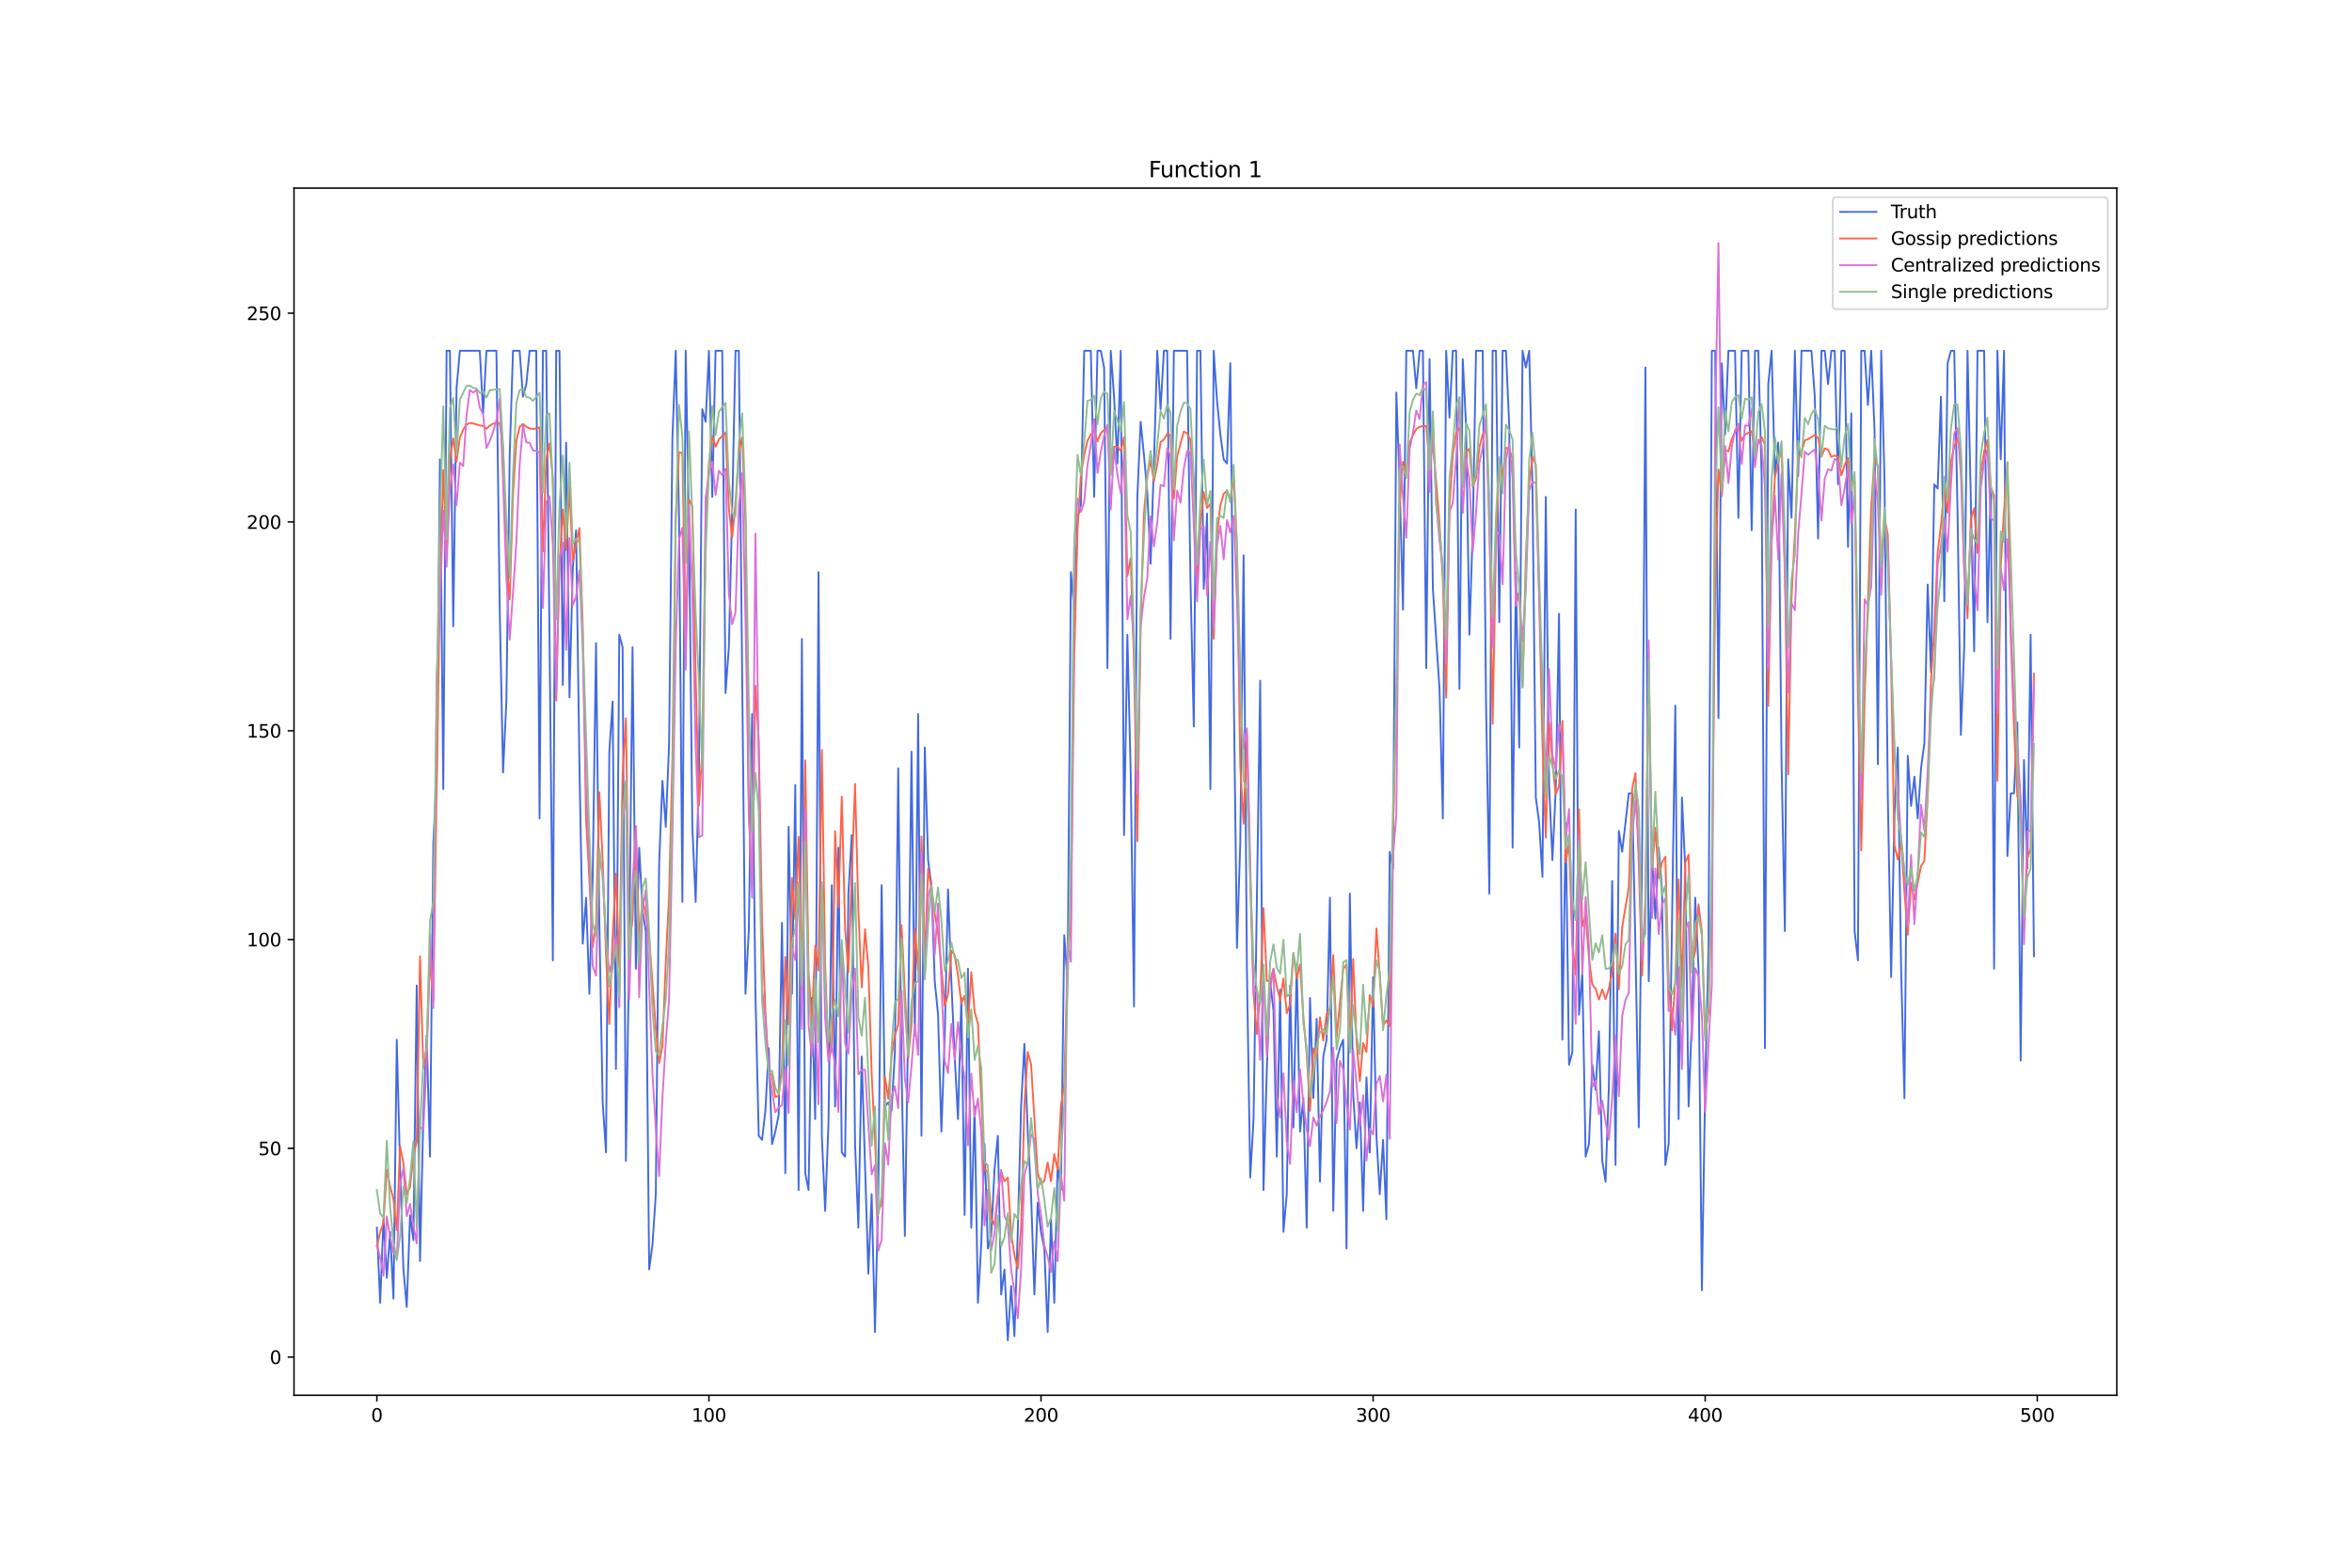 <?xml version="1.0" encoding="utf-8" standalone="no"?>
<!DOCTYPE svg PUBLIC "-//W3C//DTD SVG 1.1//EN"
  "http://www.w3.org/Graphics/SVG/1.1/DTD/svg11.dtd">
<svg xmlns:xlink="http://www.w3.org/1999/xlink" width="1296pt" height="864pt" viewBox="0 0 1296 864" xmlns="http://www.w3.org/2000/svg" version="1.1">
 <defs>
  <style type="text/css">*{stroke-linejoin: round; stroke-linecap: butt}</style>
 </defs>
 <g id="figure_1">
  <g id="patch_1">
   <path d="M 0 864 
L 1296 864 
L 1296 0 
L 0 0 
z
" style="fill: #ffffff"/>
  </g>
  <g id="axes_1">
   <g id="patch_2">
    <path d="M 162 768.96 
L 1166.4 768.96 
L 1166.4 103.68 
L 162 103.68 
z
" style="fill: #ffffff"/>
   </g>
   <g id="matplotlib.axis_1">
    <g id="xtick_1">
     <g id="line2d_1">
      <defs>
       <path id="mbc248e068a" d="M 0 0 
L 0 3.5 
" style="stroke: #000000; stroke-width: 0.8"/>
      </defs>
      <g>
       <use xlink:href="#mbc248e068a" x="207.655" y="768.96" style="stroke: #000000; stroke-width: 0.8"/>
      </g>
     </g>
     <g id="text_1">
      <!-- 0 -->
      <g transform="translate(204.473 783.558) scale(0.1 -0.1)">
       <defs>
        <path id="DejaVuSans-30" d="M 2034 4250 
Q 1547 4250 1301 3770 
Q 1056 3291 1056 2328 
Q 1056 1369 1301 889 
Q 1547 409 2034 409 
Q 2525 409 2770 889 
Q 3016 1369 3016 2328 
Q 3016 3291 2770 3770 
Q 2525 4250 2034 4250 
z
M 2034 4750 
Q 2819 4750 3233 4129 
Q 3647 3509 3647 2328 
Q 3647 1150 3233 529 
Q 2819 -91 2034 -91 
Q 1250 -91 836 529 
Q 422 1150 422 2328 
Q 422 3509 836 4129 
Q 1250 4750 2034 4750 
z
" transform="scale(0.016)"/>
       </defs>
       <use xlink:href="#DejaVuSans-30"/>
      </g>
     </g>
    </g>
    <g id="xtick_2">
     <g id="line2d_2">
      <g>
       <use xlink:href="#mbc248e068a" x="390.639" y="768.96" style="stroke: #000000; stroke-width: 0.8"/>
      </g>
     </g>
     <g id="text_2">
      <!-- 100 -->
      <g transform="translate(381.095 783.558) scale(0.1 -0.1)">
       <defs>
        <path id="DejaVuSans-31" d="M 794 531 
L 1825 531 
L 1825 4091 
L 703 3866 
L 703 4441 
L 1819 4666 
L 2450 4666 
L 2450 531 
L 3481 531 
L 3481 0 
L 794 0 
L 794 531 
z
" transform="scale(0.016)"/>
       </defs>
       <use xlink:href="#DejaVuSans-31"/>
       <use xlink:href="#DejaVuSans-30" x="63.623"/>
       <use xlink:href="#DejaVuSans-30" x="127.246"/>
      </g>
     </g>
    </g>
    <g id="xtick_3">
     <g id="line2d_3">
      <g>
       <use xlink:href="#mbc248e068a" x="573.623" y="768.96" style="stroke: #000000; stroke-width: 0.8"/>
      </g>
     </g>
     <g id="text_3">
      <!-- 200 -->
      <g transform="translate(564.079 783.558) scale(0.1 -0.1)">
       <defs>
        <path id="DejaVuSans-32" d="M 1228 531 
L 3431 531 
L 3431 0 
L 469 0 
L 469 531 
Q 828 903 1448 1529 
Q 2069 2156 2228 2338 
Q 2531 2678 2651 2914 
Q 2772 3150 2772 3378 
Q 2772 3750 2511 3984 
Q 2250 4219 1831 4219 
Q 1534 4219 1204 4116 
Q 875 4013 500 3803 
L 500 4441 
Q 881 4594 1212 4672 
Q 1544 4750 1819 4750 
Q 2544 4750 2975 4387 
Q 3406 4025 3406 3419 
Q 3406 3131 3298 2873 
Q 3191 2616 2906 2266 
Q 2828 2175 2409 1742 
Q 1991 1309 1228 531 
z
" transform="scale(0.016)"/>
       </defs>
       <use xlink:href="#DejaVuSans-32"/>
       <use xlink:href="#DejaVuSans-30" x="63.623"/>
       <use xlink:href="#DejaVuSans-30" x="127.246"/>
      </g>
     </g>
    </g>
    <g id="xtick_4">
     <g id="line2d_4">
      <g>
       <use xlink:href="#mbc248e068a" x="756.607" y="768.96" style="stroke: #000000; stroke-width: 0.8"/>
      </g>
     </g>
     <g id="text_4">
      <!-- 300 -->
      <g transform="translate(747.063 783.558) scale(0.1 -0.1)">
       <defs>
        <path id="DejaVuSans-33" d="M 2597 2516 
Q 3050 2419 3304 2112 
Q 3559 1806 3559 1356 
Q 3559 666 3084 287 
Q 2609 -91 1734 -91 
Q 1441 -91 1130 -33 
Q 819 25 488 141 
L 488 750 
Q 750 597 1062 519 
Q 1375 441 1716 441 
Q 2309 441 2620 675 
Q 2931 909 2931 1356 
Q 2931 1769 2642 2001 
Q 2353 2234 1838 2234 
L 1294 2234 
L 1294 2753 
L 1863 2753 
Q 2328 2753 2575 2939 
Q 2822 3125 2822 3475 
Q 2822 3834 2567 4026 
Q 2313 4219 1838 4219 
Q 1578 4219 1281 4162 
Q 984 4106 628 3988 
L 628 4550 
Q 988 4650 1302 4700 
Q 1616 4750 1894 4750 
Q 2613 4750 3031 4423 
Q 3450 4097 3450 3541 
Q 3450 3153 3228 2886 
Q 3006 2619 2597 2516 
z
" transform="scale(0.016)"/>
       </defs>
       <use xlink:href="#DejaVuSans-33"/>
       <use xlink:href="#DejaVuSans-30" x="63.623"/>
       <use xlink:href="#DejaVuSans-30" x="127.246"/>
      </g>
     </g>
    </g>
    <g id="xtick_5">
     <g id="line2d_5">
      <g>
       <use xlink:href="#mbc248e068a" x="939.591" y="768.96" style="stroke: #000000; stroke-width: 0.8"/>
      </g>
     </g>
     <g id="text_5">
      <!-- 400 -->
      <g transform="translate(930.047 783.558) scale(0.1 -0.1)">
       <defs>
        <path id="DejaVuSans-34" d="M 2419 4116 
L 825 1625 
L 2419 1625 
L 2419 4116 
z
M 2253 4666 
L 3047 4666 
L 3047 1625 
L 3713 1625 
L 3713 1100 
L 3047 1100 
L 3047 0 
L 2419 0 
L 2419 1100 
L 313 1100 
L 313 1709 
L 2253 4666 
z
" transform="scale(0.016)"/>
       </defs>
       <use xlink:href="#DejaVuSans-34"/>
       <use xlink:href="#DejaVuSans-30" x="63.623"/>
       <use xlink:href="#DejaVuSans-30" x="127.246"/>
      </g>
     </g>
    </g>
    <g id="xtick_6">
     <g id="line2d_6">
      <g>
       <use xlink:href="#mbc248e068a" x="1122.575" y="768.96" style="stroke: #000000; stroke-width: 0.8"/>
      </g>
     </g>
     <g id="text_6">
      <!-- 500 -->
      <g transform="translate(1113.032 783.558) scale(0.1 -0.1)">
       <defs>
        <path id="DejaVuSans-35" d="M 691 4666 
L 3169 4666 
L 3169 4134 
L 1269 4134 
L 1269 2991 
Q 1406 3038 1543 3061 
Q 1681 3084 1819 3084 
Q 2600 3084 3056 2656 
Q 3513 2228 3513 1497 
Q 3513 744 3044 326 
Q 2575 -91 1722 -91 
Q 1428 -91 1123 -41 
Q 819 9 494 109 
L 494 744 
Q 775 591 1075 516 
Q 1375 441 1709 441 
Q 2250 441 2565 725 
Q 2881 1009 2881 1497 
Q 2881 1984 2565 2268 
Q 2250 2553 1709 2553 
Q 1456 2553 1204 2497 
Q 953 2441 691 2322 
L 691 4666 
z
" transform="scale(0.016)"/>
       </defs>
       <use xlink:href="#DejaVuSans-35"/>
       <use xlink:href="#DejaVuSans-30" x="63.623"/>
       <use xlink:href="#DejaVuSans-30" x="127.246"/>
      </g>
     </g>
    </g>
   </g>
   <g id="matplotlib.axis_2">
    <g id="ytick_1">
     <g id="line2d_7">
      <defs>
       <path id="md6eda35e81" d="M 0 0 
L -3.5 0 
" style="stroke: #000000; stroke-width: 0.8"/>
      </defs>
      <g>
       <use xlink:href="#md6eda35e81" x="162" y="747.925" style="stroke: #000000; stroke-width: 0.8"/>
      </g>
     </g>
     <g id="text_7">
      <!-- 0 -->
      <g transform="translate(148.637 751.724) scale(0.1 -0.1)">
       <use xlink:href="#DejaVuSans-30"/>
      </g>
     </g>
    </g>
    <g id="ytick_2">
     <g id="line2d_8">
      <g>
       <use xlink:href="#md6eda35e81" x="162" y="632.861" style="stroke: #000000; stroke-width: 0.8"/>
      </g>
     </g>
     <g id="text_8">
      <!-- 50 -->
      <g transform="translate(142.275 636.66) scale(0.1 -0.1)">
       <use xlink:href="#DejaVuSans-35"/>
       <use xlink:href="#DejaVuSans-30" x="63.623"/>
      </g>
     </g>
    </g>
    <g id="ytick_3">
     <g id="line2d_9">
      <g>
       <use xlink:href="#md6eda35e81" x="162" y="517.796" style="stroke: #000000; stroke-width: 0.8"/>
      </g>
     </g>
     <g id="text_9">
      <!-- 100 -->
      <g transform="translate(135.912 521.595) scale(0.1 -0.1)">
       <use xlink:href="#DejaVuSans-31"/>
       <use xlink:href="#DejaVuSans-30" x="63.623"/>
       <use xlink:href="#DejaVuSans-30" x="127.246"/>
      </g>
     </g>
    </g>
    <g id="ytick_4">
     <g id="line2d_10">
      <g>
       <use xlink:href="#md6eda35e81" x="162" y="402.732" style="stroke: #000000; stroke-width: 0.8"/>
      </g>
     </g>
     <g id="text_10">
      <!-- 150 -->
      <g transform="translate(135.912 406.531) scale(0.1 -0.1)">
       <use xlink:href="#DejaVuSans-31"/>
       <use xlink:href="#DejaVuSans-35" x="63.623"/>
       <use xlink:href="#DejaVuSans-30" x="127.246"/>
      </g>
     </g>
    </g>
    <g id="ytick_5">
     <g id="line2d_11">
      <g>
       <use xlink:href="#md6eda35e81" x="162" y="287.667" style="stroke: #000000; stroke-width: 0.8"/>
      </g>
     </g>
     <g id="text_11">
      <!-- 200 -->
      <g transform="translate(135.912 291.467) scale(0.1 -0.1)">
       <use xlink:href="#DejaVuSans-32"/>
       <use xlink:href="#DejaVuSans-30" x="63.623"/>
       <use xlink:href="#DejaVuSans-30" x="127.246"/>
      </g>
     </g>
    </g>
    <g id="ytick_6">
     <g id="line2d_12">
      <g>
       <use xlink:href="#md6eda35e81" x="162" y="172.603" style="stroke: #000000; stroke-width: 0.8"/>
      </g>
     </g>
     <g id="text_12">
      <!-- 250 -->
      <g transform="translate(135.912 176.402) scale(0.1 -0.1)">
       <use xlink:href="#DejaVuSans-32"/>
       <use xlink:href="#DejaVuSans-35" x="63.623"/>
       <use xlink:href="#DejaVuSans-30" x="127.246"/>
      </g>
     </g>
    </g>
   </g>
   <g id="line2d_13">
    <path d="M 207.655 676.585 
L 209.484 718.008 
L 211.314 671.983 
L 213.144 704.201 
L 214.974 678.886 
L 216.804 715.707 
L 218.634 573.027 
L 220.463 644.367 
L 222.293 699.598 
L 224.123 720.31 
L 225.953 669.681 
L 227.783 683.489 
L 229.613 543.11 
L 231.442 694.996 
L 233.272 614.45 
L 235.102 570.726 
L 236.932 637.463 
L 238.762 464.867 
L 240.592 428.046 
L 242.422 253.148 
L 244.251 434.95 
L 246.081 193.314 
L 247.911 193.314 
L 249.741 345.2 
L 251.571 214.026 
L 253.401 193.314 
L 264.38 193.314 
L 266.209 227.834 
L 268.039 193.314 
L 273.529 193.314 
L 275.359 335.994 
L 277.189 425.745 
L 279.018 386.623 
L 280.848 250.847 
L 282.678 193.314 
L 286.338 193.314 
L 288.168 218.629 
L 289.997 211.725 
L 291.827 193.314 
L 295.487 193.314 
L 297.317 451.059 
L 299.147 193.314 
L 300.976 193.314 
L 302.806 352.103 
L 304.636 529.303 
L 306.466 193.314 
L 308.296 193.314 
L 310.126 377.418 
L 311.956 243.943 
L 313.785 384.321 
L 315.615 312.981 
L 317.445 292.27 
L 319.275 421.142 
L 321.105 520.098 
L 322.935 494.783 
L 324.764 547.713 
L 326.594 483.277 
L 328.424 354.405 
L 330.254 508.591 
L 332.084 607.547 
L 333.914 635.162 
L 335.743 414.238 
L 337.573 386.623 
L 339.403 589.136 
L 341.233 349.802 
L 343.063 356.706 
L 344.893 639.765 
L 346.723 522.399 
L 348.552 356.706 
L 350.382 533.905 
L 352.212 467.168 
L 354.042 501.687 
L 355.872 513.194 
L 357.702 699.598 
L 359.531 685.79 
L 361.361 658.175 
L 363.191 476.373 
L 365.021 430.347 
L 366.851 455.661 
L 368.681 409.636 
L 370.51 241.642 
L 372.34 193.314 
L 374.17 285.366 
L 376 497.085 
L 377.83 193.314 
L 379.66 289.969 
L 381.489 455.661 
L 383.319 497.085 
L 385.149 423.443 
L 386.979 225.532 
L 388.809 232.436 
L 390.639 193.314 
L 392.469 273.86 
L 394.298 193.314 
L 397.958 193.314 
L 399.788 382.02 
L 401.618 356.706 
L 403.448 280.763 
L 405.277 193.314 
L 407.107 193.314 
L 410.767 547.713 
L 412.597 513.194 
L 414.427 393.527 
L 416.256 547.713 
L 418.086 625.957 
L 419.916 628.258 
L 421.746 612.149 
L 423.576 577.63 
L 425.406 630.559 
L 427.236 623.656 
L 429.065 614.45 
L 430.895 508.591 
L 432.725 646.668 
L 434.555 455.661 
L 436.385 547.713 
L 438.215 432.649 
L 440.044 655.874 
L 441.874 352.103 
L 443.704 646.668 
L 445.534 655.874 
L 447.364 550.014 
L 449.194 616.752 
L 451.023 315.283 
L 452.853 625.957 
L 454.683 667.38 
L 456.513 619.053 
L 458.343 487.879 
L 460.173 609.848 
L 462.003 467.168 
L 463.832 635.162 
L 465.662 637.463 
L 467.492 492.482 
L 469.322 460.264 
L 471.152 630.559 
L 472.982 676.585 
L 474.811 582.232 
L 478.471 701.899 
L 480.301 658.175 
L 482.131 734.117 
L 483.961 658.175 
L 485.79 487.879 
L 487.62 609.848 
L 489.45 607.547 
L 491.28 612.149 
L 493.11 579.931 
L 494.94 423.443 
L 496.77 589.136 
L 498.599 681.188 
L 500.429 563.822 
L 502.259 414.238 
L 504.089 570.726 
L 505.919 393.527 
L 507.749 625.957 
L 509.578 411.937 
L 511.408 474.072 
L 513.238 487.879 
L 515.068 540.809 
L 516.898 559.219 
L 518.728 623.656 
L 520.557 570.726 
L 522.387 490.181 
L 524.217 540.809 
L 526.047 582.232 
L 527.877 616.752 
L 529.707 550.014 
L 531.536 669.681 
L 533.366 533.905 
L 535.196 676.585 
L 537.026 609.848 
L 538.856 718.008 
L 540.686 685.79 
L 542.516 630.559 
L 544.345 688.092 
L 546.175 681.188 
L 548.005 644.367 
L 549.835 625.957 
L 551.665 713.406 
L 553.495 699.598 
L 555.324 738.72 
L 557.154 708.803 
L 558.984 736.419 
L 560.814 678.886 
L 562.644 609.848 
L 564.474 575.328 
L 566.303 623.656 
L 568.133 658.175 
L 569.963 713.406 
L 571.793 662.777 
L 573.623 678.886 
L 575.453 688.092 
L 577.283 734.117 
L 579.112 671.983 
L 580.942 718.008 
L 582.772 642.066 
L 584.602 655.874 
L 586.432 515.495 
L 588.262 540.809 
L 590.091 315.283 
L 591.921 335.994 
L 593.751 285.366 
L 595.581 278.462 
L 597.411 193.314 
L 601.07 193.314 
L 602.9 273.86 
L 604.73 193.314 
L 606.56 193.314 
L 608.39 202.52 
L 610.22 368.212 
L 612.05 193.314 
L 613.879 218.629 
L 615.709 255.449 
L 617.539 193.314 
L 619.369 460.264 
L 621.199 349.802 
L 623.029 425.745 
L 624.858 554.617 
L 626.688 273.86 
L 628.518 232.436 
L 630.348 250.847 
L 632.178 271.558 
L 634.008 310.68 
L 635.837 255.449 
L 637.667 193.314 
L 639.497 225.532 
L 641.327 193.314 
L 643.157 193.314 
L 644.987 352.103 
L 646.817 193.314 
L 654.136 193.314 
L 655.966 319.885 
L 657.796 400.43 
L 659.625 193.314 
L 661.455 193.314 
L 663.285 324.488 
L 665.115 283.065 
L 666.945 434.95 
L 668.775 193.314 
L 670.604 220.93 
L 672.434 239.34 
L 674.264 253.148 
L 676.094 255.449 
L 677.924 200.218 
L 679.754 375.116 
L 681.583 522.399 
L 683.413 464.867 
L 685.243 306.078 
L 687.073 533.905 
L 688.903 648.97 
L 690.733 616.752 
L 694.392 375.116 
L 696.222 655.874 
L 698.052 589.136 
L 699.882 540.809 
L 701.712 556.918 
L 703.542 637.463 
L 705.371 545.412 
L 707.201 678.886 
L 709.031 658.175 
L 710.861 543.11 
L 712.691 621.354 
L 714.521 531.604 
L 716.35 623.656 
L 718.18 605.245 
L 720.01 676.585 
L 721.84 550.014 
L 723.67 605.245 
L 725.5 561.521 
L 727.33 651.271 
L 729.159 582.232 
L 730.989 573.027 
L 732.819 494.783 
L 734.649 667.38 
L 736.479 584.534 
L 738.309 577.63 
L 740.138 573.027 
L 741.968 688.092 
L 743.798 492.482 
L 745.628 602.944 
L 747.458 632.861 
L 749.288 607.547 
L 751.117 667.38 
L 752.947 593.739 
L 754.777 635.162 
L 756.607 538.508 
L 758.437 625.957 
L 760.267 658.175 
L 762.097 628.258 
L 763.926 671.983 
L 765.756 469.469 
L 767.586 478.674 
L 769.416 216.327 
L 771.246 266.956 
L 773.076 335.994 
L 774.905 193.314 
L 778.565 193.314 
L 780.395 214.026 
L 782.225 193.314 
L 784.055 193.314 
L 785.884 368.212 
L 787.714 197.917 
L 789.544 324.488 
L 793.204 379.719 
L 795.034 451.059 
L 796.864 193.314 
L 798.693 230.135 
L 800.523 193.314 
L 802.353 193.314 
L 804.183 379.719 
L 806.013 197.917 
L 807.843 234.738 
L 809.672 349.802 
L 811.502 292.27 
L 813.332 193.314 
L 816.992 193.314 
L 818.822 386.623 
L 820.651 492.482 
L 822.481 193.314 
L 824.311 193.314 
L 826.141 342.898 
L 827.971 193.314 
L 829.801 193.314 
L 831.63 234.738 
L 833.46 467.168 
L 835.29 315.283 
L 837.12 411.937 
L 838.95 193.314 
L 840.78 202.52 
L 842.61 193.314 
L 844.439 269.257 
L 846.269 439.552 
L 848.099 453.36 
L 849.929 483.277 
L 851.759 273.86 
L 853.589 432.649 
L 855.418 474.072 
L 857.248 434.95 
L 859.078 338.296 
L 860.908 573.027 
L 862.738 453.36 
L 864.568 586.835 
L 866.397 579.931 
L 868.227 280.763 
L 870.057 559.219 
L 871.887 536.207 
L 873.717 637.463 
L 875.547 630.559 
L 877.377 586.835 
L 879.206 600.643 
L 881.036 568.425 
L 882.866 639.765 
L 884.696 651.271 
L 886.526 598.341 
L 888.356 485.578 
L 890.185 642.066 
L 892.015 457.963 
L 893.845 469.469 
L 897.505 437.251 
L 899.335 437.251 
L 901.164 522.399 
L 902.994 621.354 
L 904.824 469.469 
L 906.654 202.52 
L 908.484 540.809 
L 910.314 471.77 
L 912.144 506.29 
L 913.973 467.168 
L 915.803 490.181 
L 917.633 642.066 
L 919.463 630.559 
L 923.123 388.924 
L 924.952 616.752 
L 926.782 439.552 
L 928.612 478.674 
L 930.442 609.848 
L 932.272 561.521 
L 934.102 494.783 
L 935.931 533.905 
L 937.761 711.105 
L 939.591 598.341 
L 941.421 522.399 
L 943.251 193.314 
L 945.081 193.314 
L 946.911 395.828 
L 948.74 200.218 
L 950.57 239.34 
L 952.4 193.314 
L 956.06 193.314 
L 957.89 285.366 
L 959.719 193.314 
L 963.379 193.314 
L 965.209 292.27 
L 967.039 193.314 
L 968.869 193.314 
L 970.698 262.353 
L 972.528 577.63 
L 974.358 211.725 
L 976.188 193.314 
L 978.018 262.353 
L 979.848 243.943 
L 981.678 421.142 
L 983.507 513.194 
L 985.337 253.148 
L 987.167 285.366 
L 988.997 193.314 
L 990.827 262.353 
L 992.657 193.314 
L 998.146 193.314 
L 999.976 218.629 
L 1001.806 296.872 
L 1003.636 193.314 
L 1005.465 193.314 
L 1007.295 211.725 
L 1009.125 193.314 
L 1010.955 193.314 
L 1012.785 266.956 
L 1014.615 193.314 
L 1016.444 193.314 
L 1018.274 301.475 
L 1020.104 227.834 
L 1021.934 513.194 
L 1023.764 529.303 
L 1025.594 193.314 
L 1027.424 193.314 
L 1029.253 223.231 
L 1031.083 193.314 
L 1032.913 237.039 
L 1034.743 421.142 
L 1036.573 193.314 
L 1038.403 264.654 
L 1040.232 439.552 
L 1042.062 538.508 
L 1043.892 448.758 
L 1045.722 411.937 
L 1047.552 533.905 
L 1049.382 605.245 
L 1051.211 416.54 
L 1053.041 444.155 
L 1054.871 428.046 
L 1056.701 451.059 
L 1058.531 423.443 
L 1060.361 409.636 
L 1062.191 322.187 
L 1064.02 370.514 
L 1065.85 266.956 
L 1067.68 269.257 
L 1069.51 218.629 
L 1071.34 331.392 
L 1073.17 200.218 
L 1074.999 193.314 
L 1076.829 193.314 
L 1078.659 283.065 
L 1080.489 405.033 
L 1082.319 356.706 
L 1084.149 193.314 
L 1087.808 359.007 
L 1089.638 193.314 
L 1093.298 193.314 
L 1095.128 342.898 
L 1096.958 266.956 
L 1098.787 533.905 
L 1100.617 193.314 
L 1102.447 253.148 
L 1104.277 193.314 
L 1106.107 471.77 
L 1107.937 437.251 
L 1109.766 437.251 
L 1111.596 398.129 
L 1113.426 584.534 
L 1115.256 418.841 
L 1117.086 478.674 
L 1118.916 349.802 
L 1120.745 527.001 
L 1120.745 527.001 
" clip-path="url(#p0b4b981e6e)" style="fill: none; stroke: #4169e1; stroke-linecap: square"/>
   </g>
   <g id="line2d_14">
    <path d="M 207.655 686.978 
L 209.484 679.129 
L 211.314 673.919 
L 213.144 644.654 
L 214.974 653.824 
L 216.804 660.927 
L 218.634 678.05 
L 220.463 631.599 
L 222.293 640.931 
L 224.123 658.266 
L 225.953 654.206 
L 227.783 636.809 
L 229.613 629.378 
L 231.442 527.048 
L 233.272 588.673 
L 235.102 579.117 
L 236.932 529.669 
L 238.762 551.393 
L 240.592 433.802 
L 242.422 325.351 
L 244.251 259.1 
L 246.081 303.627 
L 247.911 252.701 
L 249.741 241.607 
L 251.571 254.452 
L 253.401 241.237 
L 255.23 236.75 
L 257.06 234.015 
L 258.89 233.134 
L 260.72 233.419 
L 262.55 233.851 
L 264.38 234.513 
L 266.209 234.644 
L 268.039 236.328 
L 269.869 234.544 
L 271.699 233.478 
L 273.529 233.021 
L 275.359 233.156 
L 277.189 246.526 
L 279.018 310.74 
L 280.848 330.341 
L 282.678 272.679 
L 284.508 243.02 
L 286.338 235.265 
L 288.168 233.669 
L 289.997 235.211 
L 291.827 236.032 
L 293.657 236.468 
L 295.487 236.171 
L 297.317 235.564 
L 299.147 303.857 
L 300.976 253.102 
L 302.806 244.36 
L 304.636 263.51 
L 306.466 386.119 
L 308.296 311.42 
L 310.126 280.864 
L 311.956 303.07 
L 313.785 268.415 
L 315.615 309.072 
L 317.445 299.464 
L 319.275 291.06 
L 321.105 344.804 
L 322.935 451.766 
L 324.764 484.696 
L 326.594 521.91 
L 328.424 509.061 
L 330.254 436.706 
L 332.084 474.188 
L 333.914 525.506 
L 335.743 564.42 
L 337.573 516.165 
L 339.403 481.393 
L 341.233 532.908 
L 343.063 426.51 
L 344.893 395.91 
L 346.723 521.071 
L 348.552 506.937 
L 350.382 455.369 
L 352.212 518.347 
L 354.042 495.231 
L 355.872 504.294 
L 357.702 516.605 
L 361.361 566.878 
L 363.191 585.962 
L 365.021 576.523 
L 366.851 530.389 
L 368.681 493.894 
L 370.51 418.339 
L 372.34 284.973 
L 374.17 249.368 
L 376 249.722 
L 377.83 356.105 
L 379.66 275.316 
L 381.489 278.948 
L 383.319 372.645 
L 385.149 443.985 
L 386.979 412.904 
L 388.809 288.223 
L 390.639 255.16 
L 392.469 240.323 
L 394.298 246.218 
L 396.128 242.117 
L 397.958 240.447 
L 399.788 238.348 
L 401.618 280.362 
L 403.448 296.195 
L 405.277 277.222 
L 407.107 249.476 
L 408.937 241.137 
L 410.767 287.666 
L 412.597 449.13 
L 414.427 488.101 
L 416.256 377.958 
L 418.086 408.4 
L 419.916 508.059 
L 421.746 557.303 
L 423.576 590.549 
L 425.406 592.843 
L 427.236 604.674 
L 429.065 603.859 
L 430.895 588.444 
L 432.725 527.357 
L 434.555 564.643 
L 436.385 483.896 
L 438.215 506.851 
L 440.044 461.191 
L 441.874 540.917 
L 443.704 419.081 
L 445.534 535.158 
L 447.364 562.676 
L 449.194 521.212 
L 451.023 534.846 
L 452.853 413.34 
L 454.683 532.027 
L 456.513 581.837 
L 458.343 578.982 
L 460.173 458.112 
L 462.003 500.177 
L 463.832 438.993 
L 465.662 511.712 
L 467.492 535.946 
L 469.322 481.974 
L 471.152 432.032 
L 472.982 501.81 
L 474.811 544.2 
L 476.641 512.159 
L 478.471 532.882 
L 480.301 591.66 
L 483.961 666.794 
L 485.79 663.916 
L 487.62 593.318 
L 489.45 605.52 
L 491.28 582.133 
L 493.11 570.325 
L 494.94 564.873 
L 496.77 509.817 
L 500.429 583.129 
L 502.259 564.459 
L 504.089 512.264 
L 505.919 535.258 
L 507.749 461.032 
L 509.578 530.082 
L 511.408 478.647 
L 513.238 489.701 
L 515.068 503.729 
L 516.898 514.083 
L 518.728 533.252 
L 520.557 554.283 
L 522.387 548.17 
L 524.217 524.047 
L 526.047 526.276 
L 527.877 537.745 
L 529.707 552.993 
L 531.536 548.83 
L 533.366 565.811 
L 535.196 535.827 
L 537.026 557.696 
L 538.856 564.182 
L 542.516 644.983 
L 544.345 645.398 
L 546.175 671.217 
L 548.005 675.313 
L 549.835 658.024 
L 551.665 645.512 
L 553.495 651.078 
L 555.324 649.021 
L 557.154 679.7 
L 558.984 691.774 
L 560.814 699.093 
L 562.644 676.463 
L 564.474 609.209 
L 566.303 579.806 
L 568.133 586.421 
L 571.793 646.383 
L 573.623 652.541 
L 575.453 650.743 
L 577.283 640.655 
L 579.112 650.99 
L 580.942 636.163 
L 582.772 644.681 
L 584.602 609.705 
L 586.432 597.473 
L 588.262 529.503 
L 590.091 507.256 
L 591.921 362.125 
L 593.751 291.823 
L 595.581 262.2 
L 597.411 250.667 
L 599.241 242.864 
L 601.07 239.375 
L 602.9 237.485 
L 604.73 243.267 
L 606.56 238.704 
L 608.39 237.01 
L 610.22 236.348 
L 612.05 261.075 
L 613.879 246.214 
L 615.709 246.157 
L 617.539 248.539 
L 619.369 240.962 
L 621.199 317.387 
L 623.029 307.584 
L 624.858 364.97 
L 626.688 463.601 
L 628.518 342.689 
L 630.348 282.851 
L 632.178 262.24 
L 634.008 253.839 
L 635.837 265.281 
L 637.667 255.957 
L 639.497 243.611 
L 641.327 242.253 
L 643.157 239.081 
L 644.987 239.851 
L 646.817 274.683 
L 648.646 251.568 
L 650.476 244.438 
L 652.306 237.805 
L 654.136 238.832 
L 655.966 242.465 
L 657.796 264.648 
L 659.625 319.831 
L 661.455 287.964 
L 663.285 271.255 
L 665.115 279.896 
L 666.945 277.566 
L 668.775 352.062 
L 670.604 295.141 
L 672.434 278.487 
L 674.264 272.213 
L 676.094 270.346 
L 677.924 275.705 
L 679.754 262.971 
L 681.583 301.83 
L 683.413 422.485 
L 685.243 453.943 
L 687.073 404.469 
L 688.903 484.825 
L 690.733 548.002 
L 692.563 569.867 
L 694.392 547.642 
L 696.222 500.453 
L 698.052 540.677 
L 699.882 540.401 
L 701.712 533.924 
L 703.542 543.716 
L 705.371 551.126 
L 707.201 539.294 
L 709.031 558.451 
L 710.861 553.436 
L 712.691 525.235 
L 714.521 539.023 
L 716.35 531.52 
L 718.18 560.453 
L 720.01 580.632 
L 721.84 612.234 
L 723.67 577.793 
L 725.5 582.96 
L 727.33 560.645 
L 729.159 573.517 
L 730.989 558.729 
L 732.819 555.84 
L 734.649 526.347 
L 736.479 572.037 
L 740.138 533.937 
L 741.968 531.557 
L 743.798 577.361 
L 745.628 528.514 
L 747.458 573.16 
L 749.288 595.926 
L 751.117 574.759 
L 752.947 579.821 
L 754.777 548.411 
L 756.607 554.575 
L 758.437 511.713 
L 760.267 537.626 
L 762.097 565.209 
L 763.926 562.344 
L 765.756 565.619 
L 767.586 457.822 
L 769.416 385.092 
L 771.246 278.255 
L 773.076 254.571 
L 774.905 260.698 
L 776.735 243.873 
L 778.565 239.822 
L 780.395 236.458 
L 782.225 235.317 
L 784.055 234.749 
L 785.884 234.733 
L 787.714 256.344 
L 789.544 244.733 
L 791.374 265.478 
L 793.204 288.6 
L 795.034 320 
L 796.864 384.497 
L 798.693 278.804 
L 800.523 250.528 
L 802.353 238.574 
L 804.183 235.772 
L 806.013 268.33 
L 807.843 249.113 
L 809.672 247.306 
L 811.502 268.295 
L 813.332 263.553 
L 815.162 246.614 
L 816.992 239.405 
L 818.822 236.777 
L 820.651 280.653 
L 822.481 398.951 
L 824.311 299.463 
L 826.141 253.781 
L 827.971 262.568 
L 829.801 246.741 
L 831.63 247.367 
L 833.46 252.769 
L 835.29 330.777 
L 837.12 326.318 
L 838.95 378.445 
L 840.78 307.049 
L 842.61 266.829 
L 844.439 251.768 
L 846.269 256.112 
L 848.099 329.199 
L 849.929 408.91 
L 851.759 461.621 
L 853.589 398.377 
L 855.418 420.463 
L 857.248 437.699 
L 859.078 433.246 
L 860.908 397.265 
L 862.738 475.21 
L 864.568 464.392 
L 866.397 519.422 
L 868.227 537.296 
L 870.057 446.021 
L 871.887 510.409 
L 873.717 504.519 
L 875.547 528.182 
L 877.377 542.51 
L 879.206 544.869 
L 881.036 550.866 
L 882.866 545.296 
L 884.696 550.72 
L 886.526 544.937 
L 888.356 535.356 
L 890.185 514.559 
L 892.015 545.147 
L 893.845 511.015 
L 897.505 488.935 
L 899.335 434.893 
L 901.164 426.073 
L 902.994 476.059 
L 904.824 537.67 
L 906.654 494.36 
L 908.484 373.53 
L 910.314 479.061 
L 912.144 456.15 
L 913.973 483.964 
L 915.803 475.231 
L 917.633 472.208 
L 919.463 540.21 
L 921.293 567.867 
L 923.123 540.245 
L 924.952 484.705 
L 926.782 544.632 
L 928.612 475.509 
L 930.442 470.986 
L 932.272 532.467 
L 934.102 524.015 
L 935.931 498.338 
L 937.761 513.624 
L 939.591 570.976 
L 941.421 557.69 
L 943.251 488.323 
L 945.081 326.242 
L 946.911 258.729 
L 948.74 272.715 
L 950.57 248.034 
L 952.4 248.786 
L 954.23 242.115 
L 956.06 237.957 
L 957.89 236.284 
L 959.719 242.848 
L 961.549 239.471 
L 963.379 238.463 
L 965.209 237.672 
L 967.039 248.886 
L 968.869 243.867 
L 970.698 241.013 
L 972.528 244.904 
L 974.358 389.028 
L 976.188 297.178 
L 978.018 262.825 
L 979.848 255.256 
L 981.678 246.799 
L 983.507 312.194 
L 985.337 426.869 
L 987.167 329.356 
L 988.997 294.665 
L 990.827 252.407 
L 992.657 249.49 
L 994.486 242.697 
L 996.316 242.022 
L 999.976 239.773 
L 1001.806 241.415 
L 1003.636 251.713 
L 1005.465 247.151 
L 1007.295 247.797 
L 1009.125 251.831 
L 1010.955 251.02 
L 1012.785 251.744 
L 1014.615 261.929 
L 1016.444 256.16 
L 1018.274 252.396 
L 1020.104 267.301 
L 1021.934 265.219 
L 1023.764 382.774 
L 1025.594 468.642 
L 1027.424 385.635 
L 1031.083 278.942 
L 1032.913 252.926 
L 1034.743 256.717 
L 1036.573 316.735 
L 1038.403 285.223 
L 1040.232 294.871 
L 1042.062 368.08 
L 1043.892 465.925 
L 1045.722 473.684 
L 1047.552 463.911 
L 1049.382 491.381 
L 1051.211 515.186 
L 1053.041 486.603 
L 1054.871 495.777 
L 1058.531 477.376 
L 1060.361 474.312 
L 1062.191 439.492 
L 1064.02 374.982 
L 1065.85 347.387 
L 1067.68 304.437 
L 1069.51 289.649 
L 1071.34 268.616 
L 1073.17 282.535 
L 1074.999 254.226 
L 1076.829 246.2 
L 1078.659 241.759 
L 1080.489 252.184 
L 1082.319 311.471 
L 1084.149 340.733 
L 1085.978 286.194 
L 1087.808 280.091 
L 1089.638 304.801 
L 1091.468 261.194 
L 1093.298 248.924 
L 1095.128 242.499 
L 1096.958 268.472 
L 1098.787 273.12 
L 1100.617 430.296 
L 1102.447 312.03 
L 1104.277 281.727 
L 1106.107 254.72 
L 1107.937 349.623 
L 1109.766 401.409 
L 1111.596 438.996 
L 1113.426 443.206 
L 1115.256 512.03 
L 1117.086 473.184 
L 1118.916 467.605 
L 1120.745 371.305 
L 1120.745 371.305 
" clip-path="url(#p0b4b981e6e)" style="fill: none; stroke: #ff6347; stroke-linecap: square"/>
   </g>
   <g id="line2d_15">
    <path d="M 207.655 686.132 
L 209.484 693.061 
L 211.314 703.024 
L 213.144 670.457 
L 214.974 681.665 
L 216.804 690.191 
L 218.634 693.672 
L 220.463 652.2 
L 222.293 643.907 
L 224.123 670.278 
L 225.953 663.46 
L 227.783 675.6 
L 229.613 685.174 
L 231.442 621.061 
L 233.272 622.263 
L 235.102 584.852 
L 236.932 514.835 
L 238.762 555.606 
L 240.592 371.971 
L 242.422 331.676 
L 244.251 281.352 
L 246.081 312.418 
L 247.911 269.13 
L 249.741 255.909 
L 251.571 278.433 
L 253.401 254.945 
L 255.23 256.832 
L 257.06 229.131 
L 258.89 214.961 
L 260.72 216.336 
L 262.55 214.924 
L 264.38 224.611 
L 266.209 228.368 
L 268.039 246.853 
L 269.869 243.106 
L 271.699 238.161 
L 273.529 231.691 
L 275.359 219.759 
L 277.189 264.854 
L 279.018 318.239 
L 280.848 352.52 
L 282.678 326.843 
L 284.508 299.164 
L 286.338 256.11 
L 288.168 234.375 
L 289.997 243.895 
L 291.827 243.951 
L 293.657 248.23 
L 295.487 248.546 
L 297.317 249.28 
L 299.147 335.112 
L 300.976 276.807 
L 302.806 273.541 
L 304.636 300.349 
L 306.466 382.675 
L 308.296 307.697 
L 310.126 299.029 
L 311.956 358.142 
L 313.785 296.506 
L 315.615 333.581 
L 317.445 328.861 
L 319.275 314.3 
L 321.105 357.425 
L 322.935 434.705 
L 324.764 472.767 
L 326.594 532.47 
L 328.424 537.689 
L 330.254 472.298 
L 332.084 481.92 
L 333.914 517.315 
L 335.743 535.578 
L 337.573 529.059 
L 339.403 516.15 
L 341.233 555.128 
L 343.063 452.556 
L 344.893 437.108 
L 346.723 550.756 
L 348.552 486.525 
L 350.382 456.487 
L 352.212 549.625 
L 354.042 501.47 
L 355.872 490.254 
L 357.702 543.901 
L 359.531 591.871 
L 361.361 622.023 
L 363.191 648.243 
L 365.021 604.837 
L 366.851 574.476 
L 368.681 550.392 
L 370.51 461.43 
L 372.34 355.792 
L 374.17 297.272 
L 376 290.908 
L 377.83 369.093 
L 379.66 278.29 
L 381.489 326.148 
L 383.319 410.429 
L 385.149 461.477 
L 386.979 460.466 
L 388.809 274.426 
L 390.639 261.669 
L 392.469 254.4 
L 394.298 272.78 
L 396.128 259.431 
L 397.958 261.743 
L 399.788 258.328 
L 401.618 327.107 
L 403.448 344.022 
L 405.277 337.725 
L 407.107 278.958 
L 408.937 260.744 
L 410.767 340.801 
L 412.597 441.351 
L 414.427 494.762 
L 416.256 294.113 
L 419.916 545.193 
L 421.746 561.317 
L 423.576 589.193 
L 427.236 613.011 
L 429.065 610.37 
L 430.895 609.14 
L 432.725 588.3 
L 434.555 613.409 
L 436.385 522.843 
L 438.215 529.03 
L 440.044 487.782 
L 441.874 567.185 
L 443.704 445.254 
L 445.534 564.673 
L 447.364 582.105 
L 449.194 556.492 
L 451.023 608.619 
L 452.853 487.488 
L 454.683 561.047 
L 456.513 585.134 
L 458.343 576.494 
L 460.173 587.18 
L 462.003 612.824 
L 463.832 521.031 
L 465.662 575.111 
L 467.492 580.58 
L 469.322 548.17 
L 471.152 533.788 
L 472.982 592.183 
L 474.811 589.677 
L 476.641 589.55 
L 478.471 619.578 
L 480.301 647.186 
L 482.131 642.233 
L 483.961 689.345 
L 485.79 683.173 
L 487.62 630.058 
L 489.45 641.805 
L 491.28 604.517 
L 493.11 598.757 
L 494.94 610.776 
L 496.77 546.139 
L 498.599 594.453 
L 500.429 607.545 
L 502.259 587.543 
L 504.089 564.549 
L 505.919 581.385 
L 507.749 469.964 
L 509.578 538.378 
L 511.408 494.296 
L 513.238 487.455 
L 515.068 526.172 
L 516.898 497.906 
L 520.557 584.503 
L 522.387 591.433 
L 524.217 564.252 
L 526.047 584.117 
L 527.877 563.335 
L 529.707 581.366 
L 531.536 594.893 
L 533.366 631.354 
L 535.196 591.803 
L 537.026 615.557 
L 538.856 605.452 
L 540.686 623.629 
L 542.516 675.365 
L 544.345 655.566 
L 546.175 689.13 
L 548.005 679.595 
L 549.835 658.968 
L 551.665 644.82 
L 553.495 669.859 
L 555.324 674.963 
L 557.154 699.448 
L 558.984 711.949 
L 560.814 726.475 
L 562.644 699.582 
L 564.474 647.222 
L 566.303 640.692 
L 568.133 625.168 
L 569.963 627.643 
L 571.793 657.722 
L 573.623 669.483 
L 575.453 686.402 
L 577.283 692.529 
L 579.112 700.985 
L 580.942 684.074 
L 582.772 695.107 
L 584.602 647.25 
L 586.432 661.748 
L 588.262 518.929 
L 590.091 530.066 
L 591.921 301.504 
L 593.751 274.762 
L 595.581 282.153 
L 597.411 276.628 
L 599.241 256.155 
L 601.07 245.284 
L 602.9 230.924 
L 604.73 260.659 
L 606.56 249.092 
L 608.39 240.172 
L 610.22 234.102 
L 612.05 280.703 
L 613.879 246.782 
L 615.709 261.582 
L 617.539 271.835 
L 619.369 250.499 
L 621.199 341.32 
L 623.029 328.616 
L 624.858 356.282 
L 626.688 437.618 
L 628.518 345.378 
L 630.348 328.97 
L 632.178 318.721 
L 634.008 284.589 
L 635.837 301.249 
L 637.667 288.077 
L 639.497 267.247 
L 641.327 268.009 
L 643.157 247.007 
L 644.987 251.465 
L 646.817 297.714 
L 648.646 270.337 
L 650.476 277.058 
L 652.306 258.308 
L 654.136 248.625 
L 655.966 249.495 
L 657.796 288.98 
L 659.625 331.563 
L 661.455 291.491 
L 663.285 290.147 
L 665.115 328.403 
L 666.945 298.524 
L 668.775 345.979 
L 670.604 300.09 
L 672.434 289.804 
L 674.264 308.283 
L 676.094 286.643 
L 677.924 293.487 
L 679.754 284.399 
L 681.583 330.449 
L 683.413 389.304 
L 685.243 412.601 
L 687.073 401.429 
L 690.733 547.651 
L 692.563 544.732 
L 694.392 584.102 
L 696.222 540.35 
L 698.052 582.21 
L 699.882 545.65 
L 701.712 533.804 
L 703.542 604.453 
L 705.371 615.831 
L 707.201 591.5 
L 709.031 629.073 
L 710.861 641.45 
L 712.691 595.462 
L 714.521 613.002 
L 716.35 589.354 
L 718.18 608.266 
L 720.01 622.377 
L 721.84 631.698 
L 723.67 615.831 
L 725.5 620.457 
L 727.33 615.306 
L 729.159 611.895 
L 730.989 607.179 
L 732.819 601.683 
L 734.649 577.346 
L 736.479 618.945 
L 738.309 584.6 
L 740.138 589.528 
L 741.968 608.74 
L 743.798 622.514 
L 745.628 578.665 
L 747.458 597.117 
L 749.288 620.587 
L 751.117 603.616 
L 752.947 639.647 
L 754.777 622.023 
L 756.607 625.287 
L 758.437 597.413 
L 760.267 593.038 
L 762.097 607.004 
L 763.926 592.207 
L 765.756 627.575 
L 767.586 471.909 
L 769.416 448.981 
L 771.246 244.953 
L 773.076 273.853 
L 774.905 296.416 
L 776.735 247.598 
L 778.565 238.482 
L 780.395 226.267 
L 782.225 230.972 
L 784.055 212.225 
L 785.884 210.632 
L 787.714 271.116 
L 789.544 233.557 
L 791.374 277.768 
L 793.204 298.048 
L 795.034 312.825 
L 796.864 365.717 
L 798.693 281.91 
L 800.523 277.339 
L 802.353 252.682 
L 804.183 219.003 
L 806.013 282.723 
L 807.843 252.187 
L 809.672 264.488 
L 811.502 303.925 
L 813.332 282.649 
L 815.162 255.105 
L 816.992 246.586 
L 818.822 228.914 
L 822.481 356.822 
L 824.311 291.858 
L 826.141 294.831 
L 827.971 321.965 
L 829.801 252.929 
L 831.63 244.903 
L 833.46 263.507 
L 835.29 334.007 
L 837.12 327.006 
L 838.95 353.238 
L 840.78 325.055 
L 842.61 270.546 
L 844.439 265.44 
L 846.269 266.104 
L 848.099 327.434 
L 849.929 381.933 
L 851.759 430.776 
L 853.589 369.02 
L 855.418 416.057 
L 857.248 424.409 
L 859.078 398.995 
L 860.908 405.936 
L 862.738 463.308 
L 864.568 445.882 
L 866.397 518.995 
L 868.227 564.26 
L 870.057 460.419 
L 871.887 536.923 
L 873.717 494.285 
L 875.547 521.584 
L 877.377 599.039 
L 879.206 595.474 
L 881.036 614.058 
L 882.866 606.614 
L 884.696 618.138 
L 886.526 628.183 
L 888.356 605.092 
L 890.185 570.756 
L 892.015 604.209 
L 893.845 559.912 
L 895.675 551.154 
L 897.505 547.176 
L 899.335 460.622 
L 901.164 441.304 
L 902.994 465.178 
L 904.824 529.176 
L 906.654 501.273 
L 908.484 352.954 
L 910.314 505.817 
L 912.144 478.67 
L 913.973 514.755 
L 915.803 498.406 
L 917.633 495.186 
L 919.463 557.219 
L 921.293 555.76 
L 923.123 570.345 
L 924.952 533.023 
L 926.782 589.255 
L 928.612 512.49 
L 930.442 508.15 
L 932.272 573.337 
L 934.102 533.651 
L 935.931 537.857 
L 937.761 559.825 
L 939.591 612.693 
L 941.421 575.944 
L 943.251 542.156 
L 945.081 234.22 
L 946.911 133.92 
L 948.74 273.47 
L 950.57 245.802 
L 952.4 266.247 
L 954.23 246.615 
L 956.06 237.118 
L 957.89 233.55 
L 959.719 255.748 
L 961.549 234.458 
L 963.379 234.645 
L 965.209 225.231 
L 967.039 257.454 
L 968.869 242.318 
L 970.698 245.657 
L 972.528 268.958 
L 974.358 368.485 
L 976.188 298.78 
L 978.018 273.313 
L 979.848 308.311 
L 981.678 260.982 
L 983.507 315.997 
L 985.337 381.737 
L 987.167 332.586 
L 988.997 336.282 
L 990.827 294.288 
L 992.657 272.338 
L 994.486 248.9 
L 996.316 250.656 
L 998.146 249.119 
L 999.976 247.751 
L 1001.806 260.222 
L 1003.636 286.886 
L 1005.465 263.764 
L 1007.295 258.6 
L 1009.125 259.348 
L 1010.955 252.919 
L 1012.785 254.387 
L 1014.615 278.462 
L 1016.444 269.203 
L 1018.274 257.231 
L 1020.104 288.519 
L 1021.934 273.432 
L 1025.594 440.594 
L 1027.424 330.265 
L 1029.253 333.736 
L 1031.083 323.018 
L 1032.913 259.791 
L 1034.743 277.226 
L 1036.573 327.931 
L 1038.403 285.057 
L 1040.232 300.696 
L 1042.062 364.261 
L 1043.892 415.836 
L 1045.722 433.569 
L 1047.552 462.464 
L 1049.382 481.667 
L 1051.211 510.743 
L 1053.041 471.128 
L 1054.871 509.424 
L 1056.701 481.054 
L 1058.531 443.529 
L 1060.361 457.685 
L 1062.191 424.553 
L 1064.02 384.126 
L 1065.85 373.775 
L 1067.68 311.584 
L 1069.51 300.682 
L 1071.34 285.396 
L 1073.17 303.918 
L 1074.999 267.309 
L 1076.829 238.685 
L 1078.659 235.877 
L 1080.489 261.769 
L 1082.319 315.324 
L 1084.149 333.078 
L 1085.978 291.252 
L 1087.808 317.001 
L 1089.638 336.388 
L 1091.468 268.62 
L 1093.298 253.947 
L 1095.128 247.652 
L 1096.958 285.591 
L 1098.787 286.904 
L 1100.617 392.727 
L 1102.447 313.164 
L 1104.277 325.273 
L 1106.107 297.092 
L 1109.766 389.156 
L 1111.596 411.541 
L 1113.426 439.589 
L 1115.256 520.406 
L 1117.086 458.051 
L 1118.916 457.965 
L 1120.745 378.144 
L 1120.745 378.144 
" clip-path="url(#p0b4b981e6e)" style="fill: none; stroke: #da70d6; stroke-linecap: square"/>
   </g>
   <g id="line2d_16">
    <path d="M 207.655 655.868 
L 209.484 668.704 
L 211.314 671.231 
L 213.144 628.69 
L 214.974 665.453 
L 216.804 684.535 
L 218.634 694.502 
L 220.463 681.364 
L 222.293 653.934 
L 224.123 663.212 
L 225.953 649.247 
L 227.783 628.943 
L 229.613 676.383 
L 231.442 622.196 
L 233.272 584.22 
L 235.102 577.837 
L 236.932 507.661 
L 238.762 496.988 
L 242.422 284.686 
L 244.251 223.967 
L 246.081 297.157 
L 247.911 225.084 
L 249.741 219.271 
L 251.571 250.912 
L 253.401 220.259 
L 257.06 212.679 
L 258.89 212.559 
L 260.72 213.706 
L 262.55 214.1 
L 264.38 216.547 
L 266.209 215.741 
L 268.039 219.129 
L 269.869 215.075 
L 275.359 214.393 
L 277.189 245.766 
L 279.018 286.805 
L 280.848 318.105 
L 282.678 261.805 
L 284.508 222.025 
L 286.338 215.075 
L 288.168 214.38 
L 289.997 218.824 
L 291.827 219.144 
L 293.657 220.993 
L 297.317 216.445 
L 299.147 271.344 
L 300.976 228.835 
L 302.806 227.911 
L 304.636 268.395 
L 306.466 341.438 
L 308.296 277.46 
L 310.126 250.928 
L 311.956 296.748 
L 313.785 255.017 
L 315.615 299.687 
L 317.445 296.78 
L 319.275 298.964 
L 321.105 350.038 
L 324.764 460.95 
L 326.594 509.358 
L 328.424 515.798 
L 330.254 467.459 
L 332.084 483.894 
L 333.914 515.742 
L 335.743 543.712 
L 337.573 533.578 
L 339.403 520.998 
L 341.233 549.715 
L 343.063 449.41 
L 344.893 430.361 
L 346.723 528.729 
L 348.552 492.107 
L 350.382 479.728 
L 352.212 531.006 
L 354.042 489.263 
L 355.872 484.07 
L 357.702 513.101 
L 359.531 556.715 
L 361.361 579.519 
L 363.191 581.553 
L 365.021 565.384 
L 366.851 550.922 
L 368.681 518.706 
L 370.51 441.53 
L 372.34 289.16 
L 374.17 223.119 
L 376 240.764 
L 377.83 310.369 
L 379.66 237.833 
L 381.489 284.429 
L 383.319 337.918 
L 385.149 376.432 
L 386.979 423.839 
L 388.809 304.982 
L 390.639 260.044 
L 392.469 223.824 
L 394.298 239.746 
L 396.128 226.989 
L 397.958 224.413 
L 399.788 222.091 
L 401.618 265.336 
L 403.448 282.712 
L 405.277 284.523 
L 407.107 243.936 
L 408.937 227.716 
L 410.767 278.023 
L 412.597 385.929 
L 414.427 458.659 
L 416.256 425.881 
L 418.086 447.005 
L 419.916 551.295 
L 421.746 574.929 
L 423.576 591.642 
L 425.406 590.06 
L 427.236 599.606 
L 429.065 602.96 
L 430.895 593.02 
L 432.725 562.254 
L 434.555 587.326 
L 436.385 519.584 
L 438.215 511.645 
L 440.044 486.23 
L 441.874 542.541 
L 443.704 464.017 
L 445.534 544.421 
L 447.364 574.882 
L 449.194 538.948 
L 451.023 574.384 
L 452.853 486.239 
L 454.683 542.011 
L 456.513 574.339 
L 458.343 558.823 
L 460.173 551.304 
L 462.003 560.142 
L 463.832 518.091 
L 467.492 569.151 
L 469.322 533.835 
L 471.152 486.74 
L 472.982 560.481 
L 474.811 570.822 
L 476.641 549.887 
L 478.471 592.602 
L 480.301 631.4 
L 482.131 609.804 
L 483.961 669.584 
L 485.79 658.78 
L 487.62 605.866 
L 489.45 628.22 
L 491.28 577.124 
L 493.11 552.203 
L 494.94 550.643 
L 496.77 517.206 
L 498.599 556.565 
L 500.429 581.584 
L 502.259 552.229 
L 504.089 541.993 
L 505.919 540.812 
L 507.749 481.821 
L 509.578 539.75 
L 511.408 509.871 
L 513.238 488.479 
L 515.068 502.783 
L 516.898 489.104 
L 518.728 506.962 
L 520.557 535.149 
L 522.387 529.443 
L 524.217 519.434 
L 526.047 527.92 
L 527.877 529.315 
L 529.707 539.007 
L 531.536 536.077 
L 533.366 571.815 
L 535.196 556.322 
L 537.026 584.15 
L 538.856 576.38 
L 540.686 588.64 
L 542.516 640.507 
L 544.345 642.311 
L 546.175 701.529 
L 548.005 696.708 
L 549.835 670.2 
L 551.665 686.831 
L 553.495 682.028 
L 555.324 668.624 
L 557.154 684.489 
L 558.984 669.01 
L 560.814 671.871 
L 562.644 652.616 
L 564.474 639.921 
L 566.303 641.97 
L 568.133 616.25 
L 569.963 633.607 
L 571.793 655.755 
L 573.623 649.439 
L 575.453 661.081 
L 577.283 676.081 
L 579.112 671.343 
L 580.942 654.78 
L 582.772 678.404 
L 584.602 636.3 
L 586.432 609.481 
L 588.262 545.34 
L 590.091 468.663 
L 591.921 301.875 
L 593.751 250.651 
L 595.581 262.001 
L 597.411 243.629 
L 599.241 220.88 
L 601.07 220.381 
L 602.9 218.198 
L 604.73 233.663 
L 606.56 219.407 
L 608.39 215.89 
L 610.22 217.02 
L 612.05 261.799 
L 613.879 226.386 
L 615.709 231.509 
L 617.539 237.641 
L 619.369 221.652 
L 621.199 284.103 
L 623.029 293.322 
L 624.858 350.566 
L 626.688 424.134 
L 628.518 334.228 
L 630.348 295.732 
L 632.178 261.697 
L 634.008 248.548 
L 635.837 263.68 
L 639.497 226.562 
L 641.327 230.75 
L 643.157 222.909 
L 644.987 227.52 
L 646.817 269.701 
L 648.646 234.631 
L 650.476 226.93 
L 652.306 221.878 
L 654.136 222.177 
L 655.966 225.29 
L 657.796 264.814 
L 659.625 311.086 
L 661.455 276.319 
L 663.285 253.3 
L 665.115 278.294 
L 666.945 270.565 
L 668.775 330.546 
L 670.604 285.653 
L 672.434 284.22 
L 674.264 285.545 
L 676.094 270.018 
L 677.924 276.861 
L 679.754 256.132 
L 681.583 301.028 
L 683.413 368.528 
L 685.243 430.31 
L 687.073 435.205 
L 690.733 531.159 
L 692.563 545.223 
L 694.392 553.079 
L 696.222 531.593 
L 698.052 570.884 
L 699.882 529.965 
L 701.712 520.435 
L 703.542 533.327 
L 705.371 536.611 
L 707.201 517.915 
L 709.031 549.223 
L 710.861 547.688 
L 712.691 525.347 
L 714.521 535.748 
L 716.35 514.76 
L 718.18 563.783 
L 720.01 578.132 
L 721.84 604.399 
L 723.67 592.257 
L 725.5 576.219 
L 727.33 568.829 
L 729.159 567.45 
L 730.989 569.849 
L 732.819 555.676 
L 734.649 538.747 
L 736.479 578.382 
L 738.309 568.002 
L 740.138 530.305 
L 741.968 529.166 
L 743.798 580.259 
L 745.628 553.93 
L 747.458 570.661 
L 749.288 581.084 
L 751.117 542.706 
L 752.947 569.802 
L 754.777 552.84 
L 756.607 550.188 
L 758.437 529.322 
L 760.267 535.685 
L 762.097 567.717 
L 763.926 548.569 
L 765.756 534.183 
L 767.586 444.947 
L 769.416 384.062 
L 771.246 258.355 
L 773.076 256.977 
L 774.905 263.556 
L 776.735 227.176 
L 778.565 220.344 
L 780.395 216.947 
L 782.225 217.762 
L 784.055 213.784 
L 785.884 215.203 
L 787.714 258.889 
L 789.544 226.756 
L 791.374 278.37 
L 793.204 291.806 
L 795.034 313.724 
L 796.864 352.174 
L 798.693 263.375 
L 800.523 245.539 
L 802.353 223.421 
L 804.183 218.959 
L 806.013 267.226 
L 807.843 233.443 
L 809.672 237.349 
L 811.502 267.856 
L 813.332 260.052 
L 815.162 234.66 
L 818.822 222.764 
L 820.651 277.13 
L 822.481 339.961 
L 824.311 284.514 
L 826.141 251.925 
L 827.971 271.963 
L 829.801 234.059 
L 831.63 237.287 
L 833.46 242.239 
L 835.29 304.811 
L 837.12 322.872 
L 838.95 379.026 
L 842.61 253.494 
L 844.439 238.468 
L 846.269 259.042 
L 848.099 315.463 
L 851.759 439.024 
L 853.589 416.971 
L 855.418 422.217 
L 857.248 429.299 
L 859.078 424.529 
L 860.908 428.316 
L 862.738 467.607 
L 864.568 459.72 
L 866.397 495.712 
L 868.227 507.063 
L 870.057 463.814 
L 871.887 495.876 
L 873.717 475.14 
L 877.377 529.061 
L 879.206 519.839 
L 881.036 524.935 
L 882.866 515.444 
L 884.696 533.89 
L 886.526 533.819 
L 888.356 530.617 
L 890.185 520.35 
L 892.015 536.564 
L 893.845 532.674 
L 895.675 520.506 
L 897.505 518.017 
L 899.335 451.738 
L 901.164 432.305 
L 902.994 445.177 
L 904.824 519.592 
L 906.654 514.785 
L 908.484 363.66 
L 910.314 477.84 
L 912.144 436.371 
L 913.973 473.723 
L 915.803 493.461 
L 917.633 488.132 
L 919.463 544.016 
L 921.293 548.004 
L 923.123 542.076 
L 924.952 506.455 
L 926.782 562.986 
L 928.612 505.02 
L 930.442 482.005 
L 932.272 535.972 
L 934.102 509.073 
L 935.931 505.157 
L 937.761 515.687 
L 939.591 573.347 
L 941.421 552.214 
L 943.251 477.118 
L 945.081 275.838 
L 946.911 224.351 
L 948.74 270.713 
L 950.57 226.427 
L 952.4 237.744 
L 954.23 221.598 
L 956.06 218.911 
L 957.89 217.727 
L 959.719 230.741 
L 961.549 219.745 
L 963.379 220.286 
L 965.209 218.942 
L 967.039 251.218 
L 968.869 227.167 
L 970.698 222.789 
L 972.528 237.849 
L 974.358 345.761 
L 976.188 264.576 
L 978.018 240.947 
L 979.848 254.979 
L 981.678 243.136 
L 983.507 292.479 
L 985.337 356.926 
L 987.167 319.058 
L 988.997 305.547 
L 990.827 242.984 
L 992.657 252.148 
L 994.486 230.371 
L 996.316 233.806 
L 998.146 228.157 
L 999.976 225.586 
L 1001.806 231.087 
L 1003.636 251.457 
L 1005.465 234.599 
L 1007.295 236.084 
L 1009.125 236.349 
L 1010.955 236.783 
L 1012.785 235.106 
L 1014.615 257.178 
L 1016.444 240.267 
L 1018.274 233.75 
L 1020.104 270.535 
L 1021.934 260.111 
L 1023.764 355.594 
L 1025.594 426.016 
L 1027.424 367.304 
L 1029.253 340.045 
L 1031.083 303.272 
L 1032.913 242.208 
L 1034.743 259.05 
L 1036.573 312.365 
L 1038.403 279.611 
L 1040.232 312.956 
L 1043.892 410.542 
L 1045.722 451.201 
L 1047.552 461.185 
L 1049.382 480.318 
L 1051.211 487.694 
L 1053.041 478.297 
L 1054.871 491.06 
L 1056.701 482.403 
L 1058.531 458.736 
L 1060.361 461.259 
L 1062.191 439.026 
L 1064.02 394.566 
L 1065.85 368.636 
L 1067.68 333.868 
L 1069.51 316.817 
L 1071.34 262.68 
L 1073.17 275.165 
L 1074.999 235.989 
L 1076.829 222.842 
L 1078.659 223.031 
L 1080.489 247.107 
L 1082.319 297.195 
L 1084.149 333.323 
L 1085.978 292.023 
L 1087.808 297.002 
L 1089.638 299.504 
L 1091.468 250.495 
L 1093.298 238.592 
L 1095.128 230.231 
L 1096.958 267.735 
L 1098.787 277.363 
L 1100.617 368.609 
L 1102.447 292.809 
L 1104.277 298.794 
L 1106.107 254.735 
L 1107.937 306.678 
L 1109.766 361.793 
L 1111.596 424.541 
L 1113.426 459.415 
L 1115.256 505.062 
L 1117.086 483.825 
L 1118.916 478.605 
L 1120.745 410.011 
L 1120.745 410.011 
" clip-path="url(#p0b4b981e6e)" style="fill: none; stroke: #8fbc8f; stroke-linecap: square"/>
   </g>
   <g id="patch_3">
    <path d="M 162 768.96 
L 162 103.68 
" style="fill: none; stroke: #000000; stroke-width: 0.8; stroke-linejoin: miter; stroke-linecap: square"/>
   </g>
   <g id="patch_4">
    <path d="M 1166.4 768.96 
L 1166.4 103.68 
" style="fill: none; stroke: #000000; stroke-width: 0.8; stroke-linejoin: miter; stroke-linecap: square"/>
   </g>
   <g id="patch_5">
    <path d="M 162 768.96 
L 1166.4 768.96 
" style="fill: none; stroke: #000000; stroke-width: 0.8; stroke-linejoin: miter; stroke-linecap: square"/>
   </g>
   <g id="patch_6">
    <path d="M 162 103.68 
L 1166.4 103.68 
" style="fill: none; stroke: #000000; stroke-width: 0.8; stroke-linejoin: miter; stroke-linecap: square"/>
   </g>
   <g id="text_13">
    <!-- Function 1 -->
    <g transform="translate(632.958 97.68) scale(0.12 -0.12)">
     <defs>
      <path id="DejaVuSans-46" d="M 628 4666 
L 3309 4666 
L 3309 4134 
L 1259 4134 
L 1259 2759 
L 3109 2759 
L 3109 2228 
L 1259 2228 
L 1259 0 
L 628 0 
L 628 4666 
z
" transform="scale(0.016)"/>
      <path id="DejaVuSans-75" d="M 544 1381 
L 544 3500 
L 1119 3500 
L 1119 1403 
Q 1119 906 1312 657 
Q 1506 409 1894 409 
Q 2359 409 2629 706 
Q 2900 1003 2900 1516 
L 2900 3500 
L 3475 3500 
L 3475 0 
L 2900 0 
L 2900 538 
Q 2691 219 2414 64 
Q 2138 -91 1772 -91 
Q 1169 -91 856 284 
Q 544 659 544 1381 
z
M 1991 3584 
L 1991 3584 
z
" transform="scale(0.016)"/>
      <path id="DejaVuSans-6e" d="M 3513 2113 
L 3513 0 
L 2938 0 
L 2938 2094 
Q 2938 2591 2744 2837 
Q 2550 3084 2163 3084 
Q 1697 3084 1428 2787 
Q 1159 2491 1159 1978 
L 1159 0 
L 581 0 
L 581 3500 
L 1159 3500 
L 1159 2956 
Q 1366 3272 1645 3428 
Q 1925 3584 2291 3584 
Q 2894 3584 3203 3211 
Q 3513 2838 3513 2113 
z
" transform="scale(0.016)"/>
      <path id="DejaVuSans-63" d="M 3122 3366 
L 3122 2828 
Q 2878 2963 2633 3030 
Q 2388 3097 2138 3097 
Q 1578 3097 1268 2742 
Q 959 2388 959 1747 
Q 959 1106 1268 751 
Q 1578 397 2138 397 
Q 2388 397 2633 464 
Q 2878 531 3122 666 
L 3122 134 
Q 2881 22 2623 -34 
Q 2366 -91 2075 -91 
Q 1284 -91 818 406 
Q 353 903 353 1747 
Q 353 2603 823 3093 
Q 1294 3584 2113 3584 
Q 2378 3584 2631 3529 
Q 2884 3475 3122 3366 
z
" transform="scale(0.016)"/>
      <path id="DejaVuSans-74" d="M 1172 4494 
L 1172 3500 
L 2356 3500 
L 2356 3053 
L 1172 3053 
L 1172 1153 
Q 1172 725 1289 603 
Q 1406 481 1766 481 
L 2356 481 
L 2356 0 
L 1766 0 
Q 1100 0 847 248 
Q 594 497 594 1153 
L 594 3053 
L 172 3053 
L 172 3500 
L 594 3500 
L 594 4494 
L 1172 4494 
z
" transform="scale(0.016)"/>
      <path id="DejaVuSans-69" d="M 603 3500 
L 1178 3500 
L 1178 0 
L 603 0 
L 603 3500 
z
M 603 4863 
L 1178 4863 
L 1178 4134 
L 603 4134 
L 603 4863 
z
" transform="scale(0.016)"/>
      <path id="DejaVuSans-6f" d="M 1959 3097 
Q 1497 3097 1228 2736 
Q 959 2375 959 1747 
Q 959 1119 1226 758 
Q 1494 397 1959 397 
Q 2419 397 2687 759 
Q 2956 1122 2956 1747 
Q 2956 2369 2687 2733 
Q 2419 3097 1959 3097 
z
M 1959 3584 
Q 2709 3584 3137 3096 
Q 3566 2609 3566 1747 
Q 3566 888 3137 398 
Q 2709 -91 1959 -91 
Q 1206 -91 779 398 
Q 353 888 353 1747 
Q 353 2609 779 3096 
Q 1206 3584 1959 3584 
z
" transform="scale(0.016)"/>
      <path id="DejaVuSans-20" transform="scale(0.016)"/>
     </defs>
     <use xlink:href="#DejaVuSans-46"/>
     <use xlink:href="#DejaVuSans-75" x="52.02"/>
     <use xlink:href="#DejaVuSans-6e" x="115.398"/>
     <use xlink:href="#DejaVuSans-63" x="178.777"/>
     <use xlink:href="#DejaVuSans-74" x="233.758"/>
     <use xlink:href="#DejaVuSans-69" x="272.967"/>
     <use xlink:href="#DejaVuSans-6f" x="300.75"/>
     <use xlink:href="#DejaVuSans-6e" x="361.932"/>
     <use xlink:href="#DejaVuSans-20" x="425.311"/>
     <use xlink:href="#DejaVuSans-31" x="457.098"/>
    </g>
   </g>
   <g id="legend_1">
    <g id="patch_7">
     <path d="M 1011.906 170.393 
L 1159.4 170.393 
Q 1161.4 170.393 1161.4 168.393 
L 1161.4 110.68 
Q 1161.4 108.68 1159.4 108.68 
L 1011.906 108.68 
Q 1009.906 108.68 1009.906 110.68 
L 1009.906 168.393 
Q 1009.906 170.393 1011.906 170.393 
z
" style="fill: #ffffff; opacity: 0.8; stroke: #cccccc; stroke-linejoin: miter"/>
    </g>
    <g id="line2d_17">
     <path d="M 1013.906 116.778 
L 1023.906 116.778 
L 1033.906 116.778 
" style="fill: none; stroke: #4169e1; stroke-linecap: square"/>
    </g>
    <g id="text_14">
     <!-- Truth -->
     <g transform="translate(1041.906 120.278) scale(0.1 -0.1)">
      <defs>
       <path id="DejaVuSans-54" d="M -19 4666 
L 3928 4666 
L 3928 4134 
L 2272 4134 
L 2272 0 
L 1638 0 
L 1638 4134 
L -19 4134 
L -19 4666 
z
" transform="scale(0.016)"/>
       <path id="DejaVuSans-72" d="M 2631 2963 
Q 2534 3019 2420 3045 
Q 2306 3072 2169 3072 
Q 1681 3072 1420 2755 
Q 1159 2438 1159 1844 
L 1159 0 
L 581 0 
L 581 3500 
L 1159 3500 
L 1159 2956 
Q 1341 3275 1631 3429 
Q 1922 3584 2338 3584 
Q 2397 3584 2469 3576 
Q 2541 3569 2628 3553 
L 2631 2963 
z
" transform="scale(0.016)"/>
       <path id="DejaVuSans-68" d="M 3513 2113 
L 3513 0 
L 2938 0 
L 2938 2094 
Q 2938 2591 2744 2837 
Q 2550 3084 2163 3084 
Q 1697 3084 1428 2787 
Q 1159 2491 1159 1978 
L 1159 0 
L 581 0 
L 581 4863 
L 1159 4863 
L 1159 2956 
Q 1366 3272 1645 3428 
Q 1925 3584 2291 3584 
Q 2894 3584 3203 3211 
Q 3513 2838 3513 2113 
z
" transform="scale(0.016)"/>
      </defs>
      <use xlink:href="#DejaVuSans-54"/>
      <use xlink:href="#DejaVuSans-72" x="46.334"/>
      <use xlink:href="#DejaVuSans-75" x="87.447"/>
      <use xlink:href="#DejaVuSans-74" x="150.826"/>
      <use xlink:href="#DejaVuSans-68" x="190.035"/>
     </g>
    </g>
    <g id="line2d_18">
     <path d="M 1013.906 131.457 
L 1023.906 131.457 
L 1033.906 131.457 
" style="fill: none; stroke: #ff6347; stroke-linecap: square"/>
    </g>
    <g id="text_15">
     <!-- Gossip predictions -->
     <g transform="translate(1041.906 134.957) scale(0.1 -0.1)">
      <defs>
       <path id="DejaVuSans-47" d="M 3809 666 
L 3809 1919 
L 2778 1919 
L 2778 2438 
L 4434 2438 
L 4434 434 
Q 4069 175 3628 42 
Q 3188 -91 2688 -91 
Q 1594 -91 976 548 
Q 359 1188 359 2328 
Q 359 3472 976 4111 
Q 1594 4750 2688 4750 
Q 3144 4750 3555 4637 
Q 3966 4525 4313 4306 
L 4313 3634 
Q 3963 3931 3569 4081 
Q 3175 4231 2741 4231 
Q 1884 4231 1454 3753 
Q 1025 3275 1025 2328 
Q 1025 1384 1454 906 
Q 1884 428 2741 428 
Q 3075 428 3337 486 
Q 3600 544 3809 666 
z
" transform="scale(0.016)"/>
       <path id="DejaVuSans-73" d="M 2834 3397 
L 2834 2853 
Q 2591 2978 2328 3040 
Q 2066 3103 1784 3103 
Q 1356 3103 1142 2972 
Q 928 2841 928 2578 
Q 928 2378 1081 2264 
Q 1234 2150 1697 2047 
L 1894 2003 
Q 2506 1872 2764 1633 
Q 3022 1394 3022 966 
Q 3022 478 2636 193 
Q 2250 -91 1575 -91 
Q 1294 -91 989 -36 
Q 684 19 347 128 
L 347 722 
Q 666 556 975 473 
Q 1284 391 1588 391 
Q 1994 391 2212 530 
Q 2431 669 2431 922 
Q 2431 1156 2273 1281 
Q 2116 1406 1581 1522 
L 1381 1569 
Q 847 1681 609 1914 
Q 372 2147 372 2553 
Q 372 3047 722 3315 
Q 1072 3584 1716 3584 
Q 2034 3584 2315 3537 
Q 2597 3491 2834 3397 
z
" transform="scale(0.016)"/>
       <path id="DejaVuSans-70" d="M 1159 525 
L 1159 -1331 
L 581 -1331 
L 581 3500 
L 1159 3500 
L 1159 2969 
Q 1341 3281 1617 3432 
Q 1894 3584 2278 3584 
Q 2916 3584 3314 3078 
Q 3713 2572 3713 1747 
Q 3713 922 3314 415 
Q 2916 -91 2278 -91 
Q 1894 -91 1617 61 
Q 1341 213 1159 525 
z
M 3116 1747 
Q 3116 2381 2855 2742 
Q 2594 3103 2138 3103 
Q 1681 3103 1420 2742 
Q 1159 2381 1159 1747 
Q 1159 1113 1420 752 
Q 1681 391 2138 391 
Q 2594 391 2855 752 
Q 3116 1113 3116 1747 
z
" transform="scale(0.016)"/>
       <path id="DejaVuSans-65" d="M 3597 1894 
L 3597 1613 
L 953 1613 
Q 991 1019 1311 708 
Q 1631 397 2203 397 
Q 2534 397 2845 478 
Q 3156 559 3463 722 
L 3463 178 
Q 3153 47 2828 -22 
Q 2503 -91 2169 -91 
Q 1331 -91 842 396 
Q 353 884 353 1716 
Q 353 2575 817 3079 
Q 1281 3584 2069 3584 
Q 2775 3584 3186 3129 
Q 3597 2675 3597 1894 
z
M 3022 2063 
Q 3016 2534 2758 2815 
Q 2500 3097 2075 3097 
Q 1594 3097 1305 2825 
Q 1016 2553 972 2059 
L 3022 2063 
z
" transform="scale(0.016)"/>
       <path id="DejaVuSans-64" d="M 2906 2969 
L 2906 4863 
L 3481 4863 
L 3481 0 
L 2906 0 
L 2906 525 
Q 2725 213 2448 61 
Q 2172 -91 1784 -91 
Q 1150 -91 751 415 
Q 353 922 353 1747 
Q 353 2572 751 3078 
Q 1150 3584 1784 3584 
Q 2172 3584 2448 3432 
Q 2725 3281 2906 2969 
z
M 947 1747 
Q 947 1113 1208 752 
Q 1469 391 1925 391 
Q 2381 391 2643 752 
Q 2906 1113 2906 1747 
Q 2906 2381 2643 2742 
Q 2381 3103 1925 3103 
Q 1469 3103 1208 2742 
Q 947 2381 947 1747 
z
" transform="scale(0.016)"/>
      </defs>
      <use xlink:href="#DejaVuSans-47"/>
      <use xlink:href="#DejaVuSans-6f" x="77.49"/>
      <use xlink:href="#DejaVuSans-73" x="138.672"/>
      <use xlink:href="#DejaVuSans-73" x="190.771"/>
      <use xlink:href="#DejaVuSans-69" x="242.871"/>
      <use xlink:href="#DejaVuSans-70" x="270.654"/>
      <use xlink:href="#DejaVuSans-20" x="334.131"/>
      <use xlink:href="#DejaVuSans-70" x="365.918"/>
      <use xlink:href="#DejaVuSans-72" x="429.395"/>
      <use xlink:href="#DejaVuSans-65" x="468.258"/>
      <use xlink:href="#DejaVuSans-64" x="529.781"/>
      <use xlink:href="#DejaVuSans-69" x="593.258"/>
      <use xlink:href="#DejaVuSans-63" x="621.041"/>
      <use xlink:href="#DejaVuSans-74" x="676.021"/>
      <use xlink:href="#DejaVuSans-69" x="715.23"/>
      <use xlink:href="#DejaVuSans-6f" x="743.014"/>
      <use xlink:href="#DejaVuSans-6e" x="804.195"/>
      <use xlink:href="#DejaVuSans-73" x="867.574"/>
     </g>
    </g>
    <g id="line2d_19">
     <path d="M 1013.906 146.135 
L 1023.906 146.135 
L 1033.906 146.135 
" style="fill: none; stroke: #da70d6; stroke-linecap: square"/>
    </g>
    <g id="text_16">
     <!-- Centralized predictions -->
     <g transform="translate(1041.906 149.635) scale(0.1 -0.1)">
      <defs>
       <path id="DejaVuSans-43" d="M 4122 4306 
L 4122 3641 
Q 3803 3938 3442 4084 
Q 3081 4231 2675 4231 
Q 1875 4231 1450 3742 
Q 1025 3253 1025 2328 
Q 1025 1406 1450 917 
Q 1875 428 2675 428 
Q 3081 428 3442 575 
Q 3803 722 4122 1019 
L 4122 359 
Q 3791 134 3420 21 
Q 3050 -91 2638 -91 
Q 1578 -91 968 557 
Q 359 1206 359 2328 
Q 359 3453 968 4101 
Q 1578 4750 2638 4750 
Q 3056 4750 3426 4639 
Q 3797 4528 4122 4306 
z
" transform="scale(0.016)"/>
       <path id="DejaVuSans-61" d="M 2194 1759 
Q 1497 1759 1228 1600 
Q 959 1441 959 1056 
Q 959 750 1161 570 
Q 1363 391 1709 391 
Q 2188 391 2477 730 
Q 2766 1069 2766 1631 
L 2766 1759 
L 2194 1759 
z
M 3341 1997 
L 3341 0 
L 2766 0 
L 2766 531 
Q 2569 213 2275 61 
Q 1981 -91 1556 -91 
Q 1019 -91 701 211 
Q 384 513 384 1019 
Q 384 1609 779 1909 
Q 1175 2209 1959 2209 
L 2766 2209 
L 2766 2266 
Q 2766 2663 2505 2880 
Q 2244 3097 1772 3097 
Q 1472 3097 1187 3025 
Q 903 2953 641 2809 
L 641 3341 
Q 956 3463 1253 3523 
Q 1550 3584 1831 3584 
Q 2591 3584 2966 3190 
Q 3341 2797 3341 1997 
z
" transform="scale(0.016)"/>
       <path id="DejaVuSans-6c" d="M 603 4863 
L 1178 4863 
L 1178 0 
L 603 0 
L 603 4863 
z
" transform="scale(0.016)"/>
       <path id="DejaVuSans-7a" d="M 353 3500 
L 3084 3500 
L 3084 2975 
L 922 459 
L 3084 459 
L 3084 0 
L 275 0 
L 275 525 
L 2438 3041 
L 353 3041 
L 353 3500 
z
" transform="scale(0.016)"/>
      </defs>
      <use xlink:href="#DejaVuSans-43"/>
      <use xlink:href="#DejaVuSans-65" x="69.824"/>
      <use xlink:href="#DejaVuSans-6e" x="131.348"/>
      <use xlink:href="#DejaVuSans-74" x="194.727"/>
      <use xlink:href="#DejaVuSans-72" x="233.936"/>
      <use xlink:href="#DejaVuSans-61" x="275.049"/>
      <use xlink:href="#DejaVuSans-6c" x="336.328"/>
      <use xlink:href="#DejaVuSans-69" x="364.111"/>
      <use xlink:href="#DejaVuSans-7a" x="391.895"/>
      <use xlink:href="#DejaVuSans-65" x="444.385"/>
      <use xlink:href="#DejaVuSans-64" x="505.908"/>
      <use xlink:href="#DejaVuSans-20" x="569.385"/>
      <use xlink:href="#DejaVuSans-70" x="601.172"/>
      <use xlink:href="#DejaVuSans-72" x="664.648"/>
      <use xlink:href="#DejaVuSans-65" x="703.512"/>
      <use xlink:href="#DejaVuSans-64" x="765.035"/>
      <use xlink:href="#DejaVuSans-69" x="828.512"/>
      <use xlink:href="#DejaVuSans-63" x="856.295"/>
      <use xlink:href="#DejaVuSans-74" x="911.275"/>
      <use xlink:href="#DejaVuSans-69" x="950.484"/>
      <use xlink:href="#DejaVuSans-6f" x="978.268"/>
      <use xlink:href="#DejaVuSans-6e" x="1039.449"/>
      <use xlink:href="#DejaVuSans-73" x="1102.828"/>
     </g>
    </g>
    <g id="line2d_20">
     <path d="M 1013.906 160.813 
L 1023.906 160.813 
L 1033.906 160.813 
" style="fill: none; stroke: #8fbc8f; stroke-linecap: square"/>
    </g>
    <g id="text_17">
     <!-- Single predictions -->
     <g transform="translate(1041.906 164.313) scale(0.1 -0.1)">
      <defs>
       <path id="DejaVuSans-53" d="M 3425 4513 
L 3425 3897 
Q 3066 4069 2747 4153 
Q 2428 4238 2131 4238 
Q 1616 4238 1336 4038 
Q 1056 3838 1056 3469 
Q 1056 3159 1242 3001 
Q 1428 2844 1947 2747 
L 2328 2669 
Q 3034 2534 3370 2195 
Q 3706 1856 3706 1288 
Q 3706 609 3251 259 
Q 2797 -91 1919 -91 
Q 1588 -91 1214 -16 
Q 841 59 441 206 
L 441 856 
Q 825 641 1194 531 
Q 1563 422 1919 422 
Q 2459 422 2753 634 
Q 3047 847 3047 1241 
Q 3047 1584 2836 1778 
Q 2625 1972 2144 2069 
L 1759 2144 
Q 1053 2284 737 2584 
Q 422 2884 422 3419 
Q 422 4038 858 4394 
Q 1294 4750 2059 4750 
Q 2388 4750 2728 4690 
Q 3069 4631 3425 4513 
z
" transform="scale(0.016)"/>
       <path id="DejaVuSans-67" d="M 2906 1791 
Q 2906 2416 2648 2759 
Q 2391 3103 1925 3103 
Q 1463 3103 1205 2759 
Q 947 2416 947 1791 
Q 947 1169 1205 825 
Q 1463 481 1925 481 
Q 2391 481 2648 825 
Q 2906 1169 2906 1791 
z
M 3481 434 
Q 3481 -459 3084 -895 
Q 2688 -1331 1869 -1331 
Q 1566 -1331 1297 -1286 
Q 1028 -1241 775 -1147 
L 775 -588 
Q 1028 -725 1275 -790 
Q 1522 -856 1778 -856 
Q 2344 -856 2625 -561 
Q 2906 -266 2906 331 
L 2906 616 
Q 2728 306 2450 153 
Q 2172 0 1784 0 
Q 1141 0 747 490 
Q 353 981 353 1791 
Q 353 2603 747 3093 
Q 1141 3584 1784 3584 
Q 2172 3584 2450 3431 
Q 2728 3278 2906 2969 
L 2906 3500 
L 3481 3500 
L 3481 434 
z
" transform="scale(0.016)"/>
      </defs>
      <use xlink:href="#DejaVuSans-53"/>
      <use xlink:href="#DejaVuSans-69" x="63.477"/>
      <use xlink:href="#DejaVuSans-6e" x="91.26"/>
      <use xlink:href="#DejaVuSans-67" x="154.639"/>
      <use xlink:href="#DejaVuSans-6c" x="218.115"/>
      <use xlink:href="#DejaVuSans-65" x="245.898"/>
      <use xlink:href="#DejaVuSans-20" x="307.422"/>
      <use xlink:href="#DejaVuSans-70" x="339.209"/>
      <use xlink:href="#DejaVuSans-72" x="402.686"/>
      <use xlink:href="#DejaVuSans-65" x="441.549"/>
      <use xlink:href="#DejaVuSans-64" x="503.072"/>
      <use xlink:href="#DejaVuSans-69" x="566.549"/>
      <use xlink:href="#DejaVuSans-63" x="594.332"/>
      <use xlink:href="#DejaVuSans-74" x="649.312"/>
      <use xlink:href="#DejaVuSans-69" x="688.521"/>
      <use xlink:href="#DejaVuSans-6f" x="716.305"/>
      <use xlink:href="#DejaVuSans-6e" x="777.486"/>
      <use xlink:href="#DejaVuSans-73" x="840.865"/>
     </g>
    </g>
   </g>
  </g>
 </g>
 <defs>
  <clipPath id="p0b4b981e6e">
   <rect x="162" y="103.68" width="1004.4" height="665.28"/>
  </clipPath>
 </defs>
</svg>
